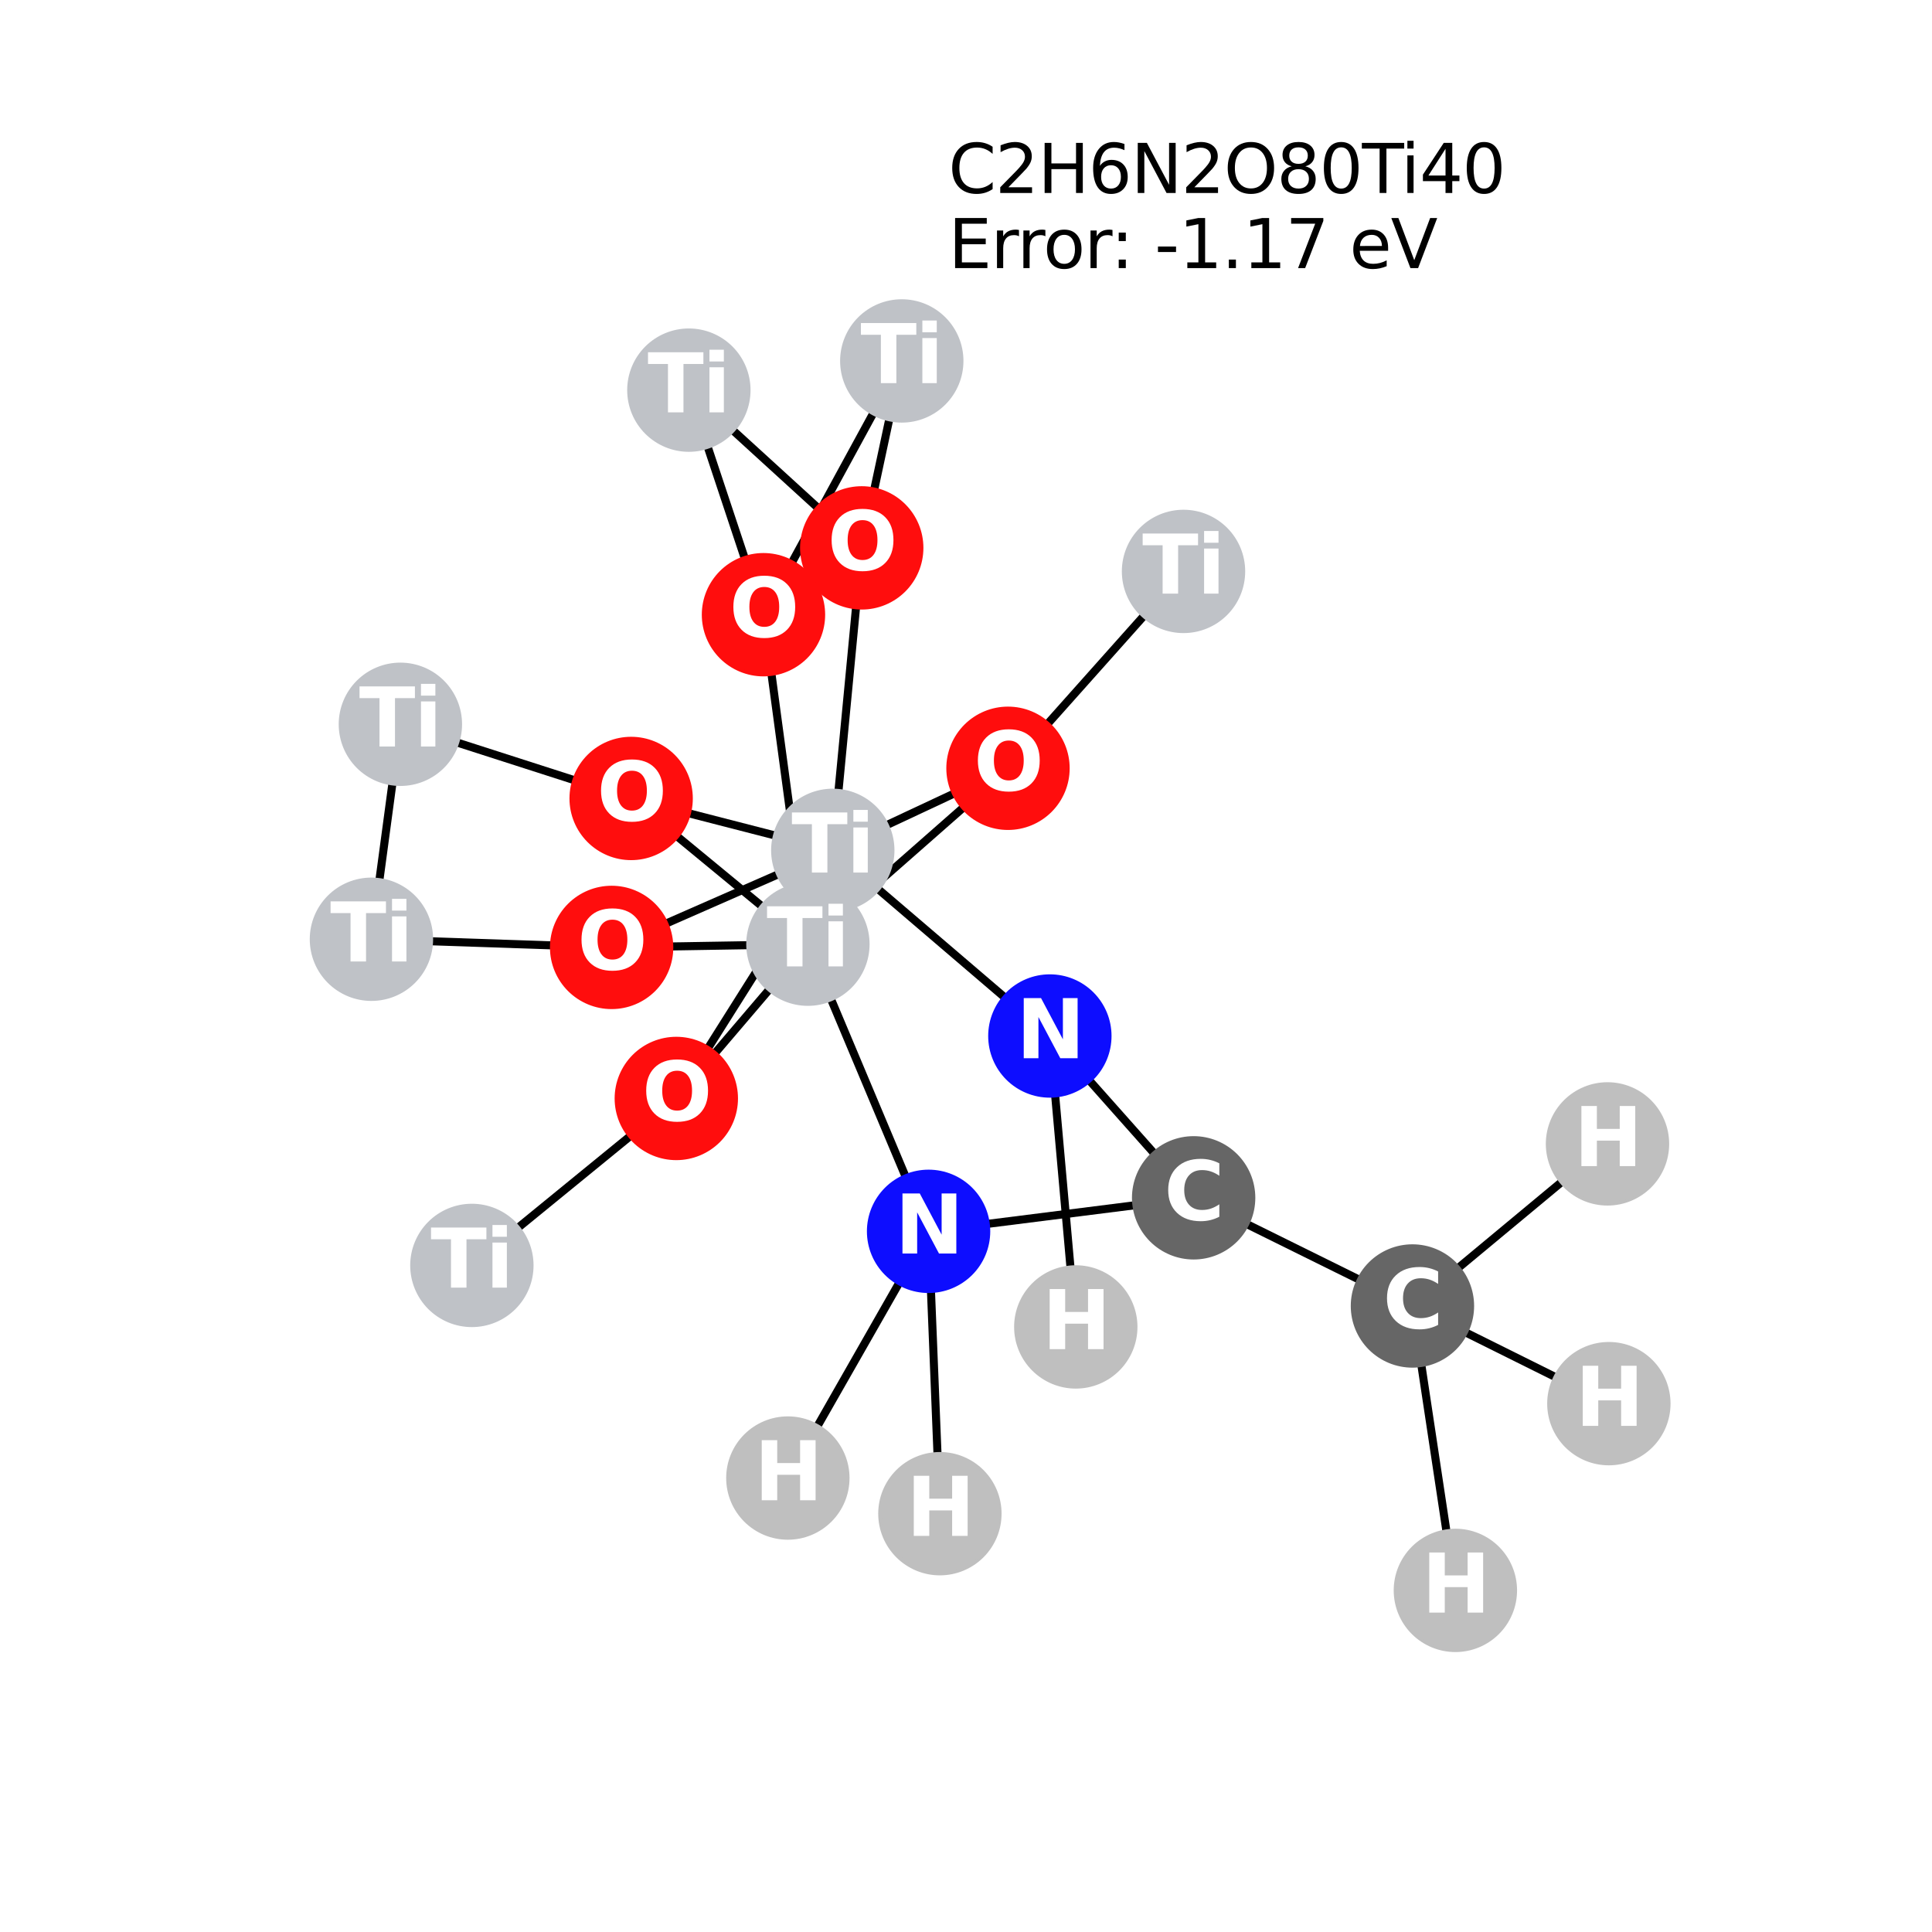 <?xml version="1.0" encoding="utf-8" standalone="no"?>
<!DOCTYPE svg PUBLIC "-//W3C//DTD SVG 1.1//EN"
  "http://www.w3.org/Graphics/SVG/1.1/DTD/svg11.dtd">
<svg xmlns:xlink="http://www.w3.org/1999/xlink" width="288pt" height="288pt" viewBox="0 0 288 288" xmlns="http://www.w3.org/2000/svg" version="1.1">
 <defs>
  <style type="text/css">*{stroke-linejoin: round; stroke-linecap: butt}</style>
 </defs>
 <g id="figure_1">
  <g id="patch_1">
   <path d="M 0 288 
L 288 288 
L 288 0 
L 0 0 
z
" style="fill: #ffffff"/>
  </g>
  <g id="axes_1">
   <g id="LineCollection_1">
    <path d="M 239.831 209.24 
L 210.55 194.681 
" clip-path="url(#pe80c60daca)" style="fill: none; stroke: #000000; stroke-width: 1.2"/>
    <path d="M 239.627 170.518 
L 210.55 194.681 
" clip-path="url(#pe80c60daca)" style="fill: none; stroke: #000000; stroke-width: 1.2"/>
    <path d="M 120.433 140.747 
L 113.81 91.633 
" clip-path="url(#pe80c60daca)" style="fill: none; stroke: #000000; stroke-width: 1.2"/>
    <path d="M 120.433 140.747 
L 150.26 114.527 
" clip-path="url(#pe80c60daca)" style="fill: none; stroke: #000000; stroke-width: 1.2"/>
    <path d="M 120.433 140.747 
L 94.084 119.025 
" clip-path="url(#pe80c60daca)" style="fill: none; stroke: #000000; stroke-width: 1.2"/>
    <path d="M 120.433 140.747 
L 100.817 163.746 
" clip-path="url(#pe80c60daca)" style="fill: none; stroke: #000000; stroke-width: 1.2"/>
    <path d="M 120.433 140.747 
L 91.174 141.23 
" clip-path="url(#pe80c60daca)" style="fill: none; stroke: #000000; stroke-width: 1.2"/>
    <path d="M 120.433 140.747 
L 138.422 183.553 
" clip-path="url(#pe80c60daca)" style="fill: none; stroke: #000000; stroke-width: 1.2"/>
    <path d="M 134.426 53.804 
L 113.81 91.633 
" clip-path="url(#pe80c60daca)" style="fill: none; stroke: #000000; stroke-width: 1.2"/>
    <path d="M 134.426 53.804 
L 128.457 81.671 
" clip-path="url(#pe80c60daca)" style="fill: none; stroke: #000000; stroke-width: 1.2"/>
    <path d="M 59.685 107.969 
L 55.369 140.013 
" clip-path="url(#pe80c60daca)" style="fill: none; stroke: #000000; stroke-width: 1.2"/>
    <path d="M 59.685 107.969 
L 94.084 119.025 
" clip-path="url(#pe80c60daca)" style="fill: none; stroke: #000000; stroke-width: 1.2"/>
    <path d="M 176.425 85.18 
L 150.26 114.527 
" clip-path="url(#pe80c60daca)" style="fill: none; stroke: #000000; stroke-width: 1.2"/>
    <path d="M 124.142 126.76 
L 150.26 114.527 
" clip-path="url(#pe80c60daca)" style="fill: none; stroke: #000000; stroke-width: 1.2"/>
    <path d="M 124.142 126.76 
L 94.084 119.025 
" clip-path="url(#pe80c60daca)" style="fill: none; stroke: #000000; stroke-width: 1.2"/>
    <path d="M 124.142 126.76 
L 128.457 81.671 
" clip-path="url(#pe80c60daca)" style="fill: none; stroke: #000000; stroke-width: 1.2"/>
    <path d="M 124.142 126.76 
L 100.817 163.746 
" clip-path="url(#pe80c60daca)" style="fill: none; stroke: #000000; stroke-width: 1.2"/>
    <path d="M 124.142 126.76 
L 91.174 141.23 
" clip-path="url(#pe80c60daca)" style="fill: none; stroke: #000000; stroke-width: 1.2"/>
    <path d="M 124.142 126.76 
L 156.501 154.435 
" clip-path="url(#pe80c60daca)" style="fill: none; stroke: #000000; stroke-width: 1.2"/>
    <path d="M 128.457 81.671 
L 102.688 58.158 
" clip-path="url(#pe80c60daca)" style="fill: none; stroke: #000000; stroke-width: 1.2"/>
    <path d="M 102.688 58.158 
L 113.81 91.633 
" clip-path="url(#pe80c60daca)" style="fill: none; stroke: #000000; stroke-width: 1.2"/>
    <path d="M 55.369 140.013 
L 91.174 141.23 
" clip-path="url(#pe80c60daca)" style="fill: none; stroke: #000000; stroke-width: 1.2"/>
    <path d="M 100.817 163.746 
L 70.342 188.634 
" clip-path="url(#pe80c60daca)" style="fill: none; stroke: #000000; stroke-width: 1.2"/>
    <path d="M 177.934 178.558 
L 156.501 154.435 
" clip-path="url(#pe80c60daca)" style="fill: none; stroke: #000000; stroke-width: 1.2"/>
    <path d="M 177.934 178.558 
L 138.422 183.553 
" clip-path="url(#pe80c60daca)" style="fill: none; stroke: #000000; stroke-width: 1.2"/>
    <path d="M 177.934 178.558 
L 210.55 194.681 
" clip-path="url(#pe80c60daca)" style="fill: none; stroke: #000000; stroke-width: 1.2"/>
    <path d="M 156.501 154.435 
L 160.366 197.803 
" clip-path="url(#pe80c60daca)" style="fill: none; stroke: #000000; stroke-width: 1.2"/>
    <path d="M 138.422 183.553 
L 117.444 220.33 
" clip-path="url(#pe80c60daca)" style="fill: none; stroke: #000000; stroke-width: 1.2"/>
    <path d="M 138.422 183.553 
L 140.108 225.642 
" clip-path="url(#pe80c60daca)" style="fill: none; stroke: #000000; stroke-width: 1.2"/>
    <path d="M 210.55 194.681 
L 216.951 237.076 
" clip-path="url(#pe80c60daca)" style="fill: none; stroke: #000000; stroke-width: 1.2"/>
   </g>
   <g id="PathCollection_1">
    <defs>
     <path id="C0_0_c745a0639b" d="M 0 8.944 
C 2.372 8.944 4.647 8.002 6.325 6.325 
C 8.002 4.647 8.944 2.372 8.944 -0 
C 8.944 -2.372 8.002 -4.647 6.325 -6.325 
C 4.647 -8.002 2.372 -8.944 0 -8.944 
C -2.372 -8.944 -4.647 -8.002 -6.325 -6.325 
C -8.002 -4.647 -8.944 -2.372 -8.944 0 
C -8.944 2.372 -8.002 4.647 -6.325 6.325 
C -4.647 8.002 -2.372 8.944 0 8.944 
z
"/>
    </defs>
    <g clip-path="url(#pe80c60daca)">
     <use xlink:href="#C0_0_c745a0639b" x="239.831" y="209.24" style="fill: #bfbfbf; stroke: #bfbfbf; stroke-width: 0.5"/>
    </g>
    <g clip-path="url(#pe80c60daca)">
     <use xlink:href="#C0_0_c745a0639b" x="239.627" y="170.518" style="fill: #bfbfbf; stroke: #bfbfbf; stroke-width: 0.5"/>
    </g>
    <g clip-path="url(#pe80c60daca)">
     <use xlink:href="#C0_0_c745a0639b" x="120.433" y="140.747" style="fill: #bfc2c7; stroke: #bfc2c7; stroke-width: 0.5"/>
    </g>
    <g clip-path="url(#pe80c60daca)">
     <use xlink:href="#C0_0_c745a0639b" x="134.426" y="53.804" style="fill: #bfc2c7; stroke: #bfc2c7; stroke-width: 0.5"/>
    </g>
    <g clip-path="url(#pe80c60daca)">
     <use xlink:href="#C0_0_c745a0639b" x="59.685" y="107.969" style="fill: #bfc2c7; stroke: #bfc2c7; stroke-width: 0.5"/>
    </g>
    <g clip-path="url(#pe80c60daca)">
     <use xlink:href="#C0_0_c745a0639b" x="176.425" y="85.18" style="fill: #bfc2c7; stroke: #bfc2c7; stroke-width: 0.5"/>
    </g>
    <g clip-path="url(#pe80c60daca)">
     <use xlink:href="#C0_0_c745a0639b" x="124.142" y="126.76" style="fill: #bfc2c7; stroke: #bfc2c7; stroke-width: 0.5"/>
    </g>
    <g clip-path="url(#pe80c60daca)">
     <use xlink:href="#C0_0_c745a0639b" x="128.457" y="81.671" style="fill: #ff0d0d; stroke: #ff0d0d; stroke-width: 0.5"/>
    </g>
    <g clip-path="url(#pe80c60daca)">
     <use xlink:href="#C0_0_c745a0639b" x="102.688" y="58.158" style="fill: #bfc2c7; stroke: #bfc2c7; stroke-width: 0.5"/>
    </g>
    <g clip-path="url(#pe80c60daca)">
     <use xlink:href="#C0_0_c745a0639b" x="55.369" y="140.013" style="fill: #bfc2c7; stroke: #bfc2c7; stroke-width: 0.5"/>
    </g>
    <g clip-path="url(#pe80c60daca)">
     <use xlink:href="#C0_0_c745a0639b" x="100.817" y="163.746" style="fill: #ff0d0d; stroke: #ff0d0d; stroke-width: 0.5"/>
    </g>
    <g clip-path="url(#pe80c60daca)">
     <use xlink:href="#C0_0_c745a0639b" x="91.174" y="141.23" style="fill: #ff0d0d; stroke: #ff0d0d; stroke-width: 0.5"/>
    </g>
    <g clip-path="url(#pe80c60daca)">
     <use xlink:href="#C0_0_c745a0639b" x="70.342" y="188.634" style="fill: #bfc2c7; stroke: #bfc2c7; stroke-width: 0.5"/>
    </g>
    <g clip-path="url(#pe80c60daca)">
     <use xlink:href="#C0_0_c745a0639b" x="94.084" y="119.025" style="fill: #ff0d0d; stroke: #ff0d0d; stroke-width: 0.5"/>
    </g>
    <g clip-path="url(#pe80c60daca)">
     <use xlink:href="#C0_0_c745a0639b" x="113.81" y="91.633" style="fill: #ff0d0d; stroke: #ff0d0d; stroke-width: 0.5"/>
    </g>
    <g clip-path="url(#pe80c60daca)">
     <use xlink:href="#C0_0_c745a0639b" x="150.26" y="114.527" style="fill: #ff0d0d; stroke: #ff0d0d; stroke-width: 0.5"/>
    </g>
    <g clip-path="url(#pe80c60daca)">
     <use xlink:href="#C0_0_c745a0639b" x="177.934" y="178.558" style="fill: #666666; stroke: #666666; stroke-width: 0.5"/>
    </g>
    <g clip-path="url(#pe80c60daca)">
     <use xlink:href="#C0_0_c745a0639b" x="156.501" y="154.435" style="fill: #0d0dff; stroke: #0d0dff; stroke-width: 0.5"/>
    </g>
    <g clip-path="url(#pe80c60daca)">
     <use xlink:href="#C0_0_c745a0639b" x="160.366" y="197.803" style="fill: #bfbfbf; stroke: #bfbfbf; stroke-width: 0.5"/>
    </g>
    <g clip-path="url(#pe80c60daca)">
     <use xlink:href="#C0_0_c745a0639b" x="138.422" y="183.553" style="fill: #0d0dff; stroke: #0d0dff; stroke-width: 0.5"/>
    </g>
    <g clip-path="url(#pe80c60daca)">
     <use xlink:href="#C0_0_c745a0639b" x="117.444" y="220.33" style="fill: #bfbfbf; stroke: #bfbfbf; stroke-width: 0.5"/>
    </g>
    <g clip-path="url(#pe80c60daca)">
     <use xlink:href="#C0_0_c745a0639b" x="140.108" y="225.642" style="fill: #bfbfbf; stroke: #bfbfbf; stroke-width: 0.5"/>
    </g>
    <g clip-path="url(#pe80c60daca)">
     <use xlink:href="#C0_0_c745a0639b" x="210.55" y="194.681" style="fill: #666666; stroke: #666666; stroke-width: 0.5"/>
    </g>
    <g clip-path="url(#pe80c60daca)">
     <use xlink:href="#C0_0_c745a0639b" x="216.951" y="237.076" style="fill: #bfbfbf; stroke: #bfbfbf; stroke-width: 0.5"/>
    </g>
   </g>
   <g id="text_1">
    <g clip-path="url(#pe80c60daca)">
     <!-- H -->
     <g style="fill: #ffffff" transform="translate(234.81 212.551) scale(0.12 -0.12)">
      <defs>
       <path id="DejaVuSans-Bold-48" d="M 588 4666 
L 1791 4666 
L 1791 2888 
L 3566 2888 
L 3566 4666 
L 4769 4666 
L 4769 0 
L 3566 0 
L 3566 1978 
L 1791 1978 
L 1791 0 
L 588 0 
L 588 4666 
z
" transform="scale(0.016)"/>
      </defs>
      <use xlink:href="#DejaVuSans-Bold-48"/>
     </g>
    </g>
   </g>
   <g id="text_2">
    <g clip-path="url(#pe80c60daca)">
     <!-- H -->
     <g style="fill: #ffffff" transform="translate(234.606 173.829) scale(0.12 -0.12)">
      <use xlink:href="#DejaVuSans-Bold-48"/>
     </g>
    </g>
   </g>
   <g id="text_3">
    <g clip-path="url(#pe80c60daca)">
     <!-- Ti -->
     <g style="fill: #ffffff" transform="translate(114.283 144.059) scale(0.12 -0.12)">
      <defs>
       <path id="DejaVuSans-Bold-54" d="M 31 4666 
L 4331 4666 
L 4331 3756 
L 2784 3756 
L 2784 0 
L 1581 0 
L 1581 3756 
L 31 3756 
L 31 4666 
z
" transform="scale(0.016)"/>
       <path id="DejaVuSans-Bold-69" d="M 538 3500 
L 1656 3500 
L 1656 0 
L 538 0 
L 538 3500 
z
M 538 4863 
L 1656 4863 
L 1656 3950 
L 538 3950 
L 538 4863 
z
" transform="scale(0.016)"/>
      </defs>
      <use xlink:href="#DejaVuSans-Bold-54"/>
      <use xlink:href="#DejaVuSans-Bold-69" transform="translate(68.213 0)"/>
     </g>
    </g>
   </g>
   <g id="text_4">
    <g clip-path="url(#pe80c60daca)">
     <!-- Ti -->
     <g style="fill: #ffffff" transform="translate(128.276 57.115) scale(0.12 -0.12)">
      <use xlink:href="#DejaVuSans-Bold-54"/>
      <use xlink:href="#DejaVuSans-Bold-69" transform="translate(68.213 0)"/>
     </g>
    </g>
   </g>
   <g id="text_5">
    <g clip-path="url(#pe80c60daca)">
     <!-- Ti -->
     <g style="fill: #ffffff" transform="translate(53.535 111.28) scale(0.12 -0.12)">
      <use xlink:href="#DejaVuSans-Bold-54"/>
      <use xlink:href="#DejaVuSans-Bold-69" transform="translate(68.213 0)"/>
     </g>
    </g>
   </g>
   <g id="text_6">
    <g clip-path="url(#pe80c60daca)">
     <!-- Ti -->
     <g style="fill: #ffffff" transform="translate(170.275 88.491) scale(0.12 -0.12)">
      <use xlink:href="#DejaVuSans-Bold-54"/>
      <use xlink:href="#DejaVuSans-Bold-69" transform="translate(68.213 0)"/>
     </g>
    </g>
   </g>
   <g id="text_7">
    <g clip-path="url(#pe80c60daca)">
     <!-- Ti -->
     <g style="fill: #ffffff" transform="translate(117.992 130.071) scale(0.12 -0.12)">
      <use xlink:href="#DejaVuSans-Bold-54"/>
      <use xlink:href="#DejaVuSans-Bold-69" transform="translate(68.213 0)"/>
     </g>
    </g>
   </g>
   <g id="text_8">
    <g clip-path="url(#pe80c60daca)">
     <!-- O -->
     <g style="fill: #ffffff" transform="translate(123.356 84.982) scale(0.12 -0.12)">
      <defs>
       <path id="DejaVuSans-Bold-4f" d="M 2719 3878 
Q 2169 3878 1866 3472 
Q 1563 3066 1563 2328 
Q 1563 1594 1866 1187 
Q 2169 781 2719 781 
Q 3272 781 3575 1187 
Q 3878 1594 3878 2328 
Q 3878 3066 3575 3472 
Q 3272 3878 2719 3878 
z
M 2719 4750 
Q 3844 4750 4481 4106 
Q 5119 3463 5119 2328 
Q 5119 1197 4481 553 
Q 3844 -91 2719 -91 
Q 1597 -91 958 553 
Q 319 1197 319 2328 
Q 319 3463 958 4106 
Q 1597 4750 2719 4750 
z
" transform="scale(0.016)"/>
      </defs>
      <use xlink:href="#DejaVuSans-Bold-4f"/>
     </g>
    </g>
   </g>
   <g id="text_9">
    <g clip-path="url(#pe80c60daca)">
     <!-- Ti -->
     <g style="fill: #ffffff" transform="translate(96.538 61.469) scale(0.12 -0.12)">
      <use xlink:href="#DejaVuSans-Bold-54"/>
      <use xlink:href="#DejaVuSans-Bold-69" transform="translate(68.213 0)"/>
     </g>
    </g>
   </g>
   <g id="text_10">
    <g clip-path="url(#pe80c60daca)">
     <!-- Ti -->
     <g style="fill: #ffffff" transform="translate(49.219 143.325) scale(0.12 -0.12)">
      <use xlink:href="#DejaVuSans-Bold-54"/>
      <use xlink:href="#DejaVuSans-Bold-69" transform="translate(68.213 0)"/>
     </g>
    </g>
   </g>
   <g id="text_11">
    <g clip-path="url(#pe80c60daca)">
     <!-- O -->
     <g style="fill: #ffffff" transform="translate(95.716 167.057) scale(0.12 -0.12)">
      <use xlink:href="#DejaVuSans-Bold-4f"/>
     </g>
    </g>
   </g>
   <g id="text_12">
    <g clip-path="url(#pe80c60daca)">
     <!-- O -->
     <g style="fill: #ffffff" transform="translate(86.073 144.541) scale(0.12 -0.12)">
      <use xlink:href="#DejaVuSans-Bold-4f"/>
     </g>
    </g>
   </g>
   <g id="text_13">
    <g clip-path="url(#pe80c60daca)">
     <!-- Ti -->
     <g style="fill: #ffffff" transform="translate(64.192 191.946) scale(0.12 -0.12)">
      <use xlink:href="#DejaVuSans-Bold-54"/>
      <use xlink:href="#DejaVuSans-Bold-69" transform="translate(68.213 0)"/>
     </g>
    </g>
   </g>
   <g id="text_14">
    <g clip-path="url(#pe80c60daca)">
     <!-- O -->
     <g style="fill: #ffffff" transform="translate(88.983 122.336) scale(0.12 -0.12)">
      <use xlink:href="#DejaVuSans-Bold-4f"/>
     </g>
    </g>
   </g>
   <g id="text_15">
    <g clip-path="url(#pe80c60daca)">
     <!-- O -->
     <g style="fill: #ffffff" transform="translate(108.709 94.945) scale(0.12 -0.12)">
      <use xlink:href="#DejaVuSans-Bold-4f"/>
     </g>
    </g>
   </g>
   <g id="text_16">
    <g clip-path="url(#pe80c60daca)">
     <!-- O -->
     <g style="fill: #ffffff" transform="translate(145.159 117.838) scale(0.12 -0.12)">
      <use xlink:href="#DejaVuSans-Bold-4f"/>
     </g>
    </g>
   </g>
   <g id="text_17">
    <g clip-path="url(#pe80c60daca)">
     <!-- C -->
     <g style="fill: #ffffff" transform="translate(173.53 181.869) scale(0.12 -0.12)">
      <defs>
       <path id="DejaVuSans-Bold-43" d="M 4288 256 
Q 3956 84 3597 -3 
Q 3238 -91 2847 -91 
Q 1681 -91 1000 561 
Q 319 1213 319 2328 
Q 319 3447 1000 4098 
Q 1681 4750 2847 4750 
Q 3238 4750 3597 4662 
Q 3956 4575 4288 4403 
L 4288 3438 
Q 3953 3666 3628 3772 
Q 3303 3878 2944 3878 
Q 2300 3878 1931 3465 
Q 1563 3053 1563 2328 
Q 1563 1606 1931 1193 
Q 2300 781 2944 781 
Q 3303 781 3628 887 
Q 3953 994 4288 1222 
L 4288 256 
z
" transform="scale(0.016)"/>
      </defs>
      <use xlink:href="#DejaVuSans-Bold-43"/>
     </g>
    </g>
   </g>
   <g id="text_18">
    <g clip-path="url(#pe80c60daca)">
     <!-- N -->
     <g style="fill: #ffffff" transform="translate(151.479 157.746) scale(0.12 -0.12)">
      <defs>
       <path id="DejaVuSans-Bold-4e" d="M 588 4666 
L 1931 4666 
L 3628 1466 
L 3628 4666 
L 4769 4666 
L 4769 0 
L 3425 0 
L 1728 3200 
L 1728 0 
L 588 0 
L 588 4666 
z
" transform="scale(0.016)"/>
      </defs>
      <use xlink:href="#DejaVuSans-Bold-4e"/>
     </g>
    </g>
   </g>
   <g id="text_19">
    <g clip-path="url(#pe80c60daca)">
     <!-- H -->
     <g style="fill: #ffffff" transform="translate(155.345 201.115) scale(0.12 -0.12)">
      <use xlink:href="#DejaVuSans-Bold-48"/>
     </g>
    </g>
   </g>
   <g id="text_20">
    <g clip-path="url(#pe80c60daca)">
     <!-- N -->
     <g style="fill: #ffffff" transform="translate(133.401 186.865) scale(0.12 -0.12)">
      <use xlink:href="#DejaVuSans-Bold-4e"/>
     </g>
    </g>
   </g>
   <g id="text_21">
    <g clip-path="url(#pe80c60daca)">
     <!-- H -->
     <g style="fill: #ffffff" transform="translate(112.422 223.641) scale(0.12 -0.12)">
      <use xlink:href="#DejaVuSans-Bold-48"/>
     </g>
    </g>
   </g>
   <g id="text_22">
    <g clip-path="url(#pe80c60daca)">
     <!-- H -->
     <g style="fill: #ffffff" transform="translate(135.087 228.953) scale(0.12 -0.12)">
      <use xlink:href="#DejaVuSans-Bold-48"/>
     </g>
    </g>
   </g>
   <g id="text_23">
    <g clip-path="url(#pe80c60daca)">
     <!-- C -->
     <g style="fill: #ffffff" transform="translate(206.146 197.992) scale(0.12 -0.12)">
      <use xlink:href="#DejaVuSans-Bold-43"/>
     </g>
    </g>
   </g>
   <g id="text_24">
    <g clip-path="url(#pe80c60daca)">
     <!-- H -->
     <g style="fill: #ffffff" transform="translate(211.93 240.388) scale(0.12 -0.12)">
      <use xlink:href="#DejaVuSans-Bold-48"/>
     </g>
    </g>
   </g>
   <g id="text_25">
    <!-- C2H6N2O80Ti40 -->
    <g transform="translate(141.372 28.766) scale(0.1 -0.1)">
     <defs>
      <path id="DejaVuSans-43" d="M 4122 4306 
L 4122 3641 
Q 3803 3938 3442 4084 
Q 3081 4231 2675 4231 
Q 1875 4231 1450 3742 
Q 1025 3253 1025 2328 
Q 1025 1406 1450 917 
Q 1875 428 2675 428 
Q 3081 428 3442 575 
Q 3803 722 4122 1019 
L 4122 359 
Q 3791 134 3420 21 
Q 3050 -91 2638 -91 
Q 1578 -91 968 557 
Q 359 1206 359 2328 
Q 359 3453 968 4101 
Q 1578 4750 2638 4750 
Q 3056 4750 3426 4639 
Q 3797 4528 4122 4306 
z
" transform="scale(0.016)"/>
      <path id="DejaVuSans-32" d="M 1228 531 
L 3431 531 
L 3431 0 
L 469 0 
L 469 531 
Q 828 903 1448 1529 
Q 2069 2156 2228 2338 
Q 2531 2678 2651 2914 
Q 2772 3150 2772 3378 
Q 2772 3750 2511 3984 
Q 2250 4219 1831 4219 
Q 1534 4219 1204 4116 
Q 875 4013 500 3803 
L 500 4441 
Q 881 4594 1212 4672 
Q 1544 4750 1819 4750 
Q 2544 4750 2975 4387 
Q 3406 4025 3406 3419 
Q 3406 3131 3298 2873 
Q 3191 2616 2906 2266 
Q 2828 2175 2409 1742 
Q 1991 1309 1228 531 
z
" transform="scale(0.016)"/>
      <path id="DejaVuSans-48" d="M 628 4666 
L 1259 4666 
L 1259 2753 
L 3553 2753 
L 3553 4666 
L 4184 4666 
L 4184 0 
L 3553 0 
L 3553 2222 
L 1259 2222 
L 1259 0 
L 628 0 
L 628 4666 
z
" transform="scale(0.016)"/>
      <path id="DejaVuSans-36" d="M 2113 2584 
Q 1688 2584 1439 2293 
Q 1191 2003 1191 1497 
Q 1191 994 1439 701 
Q 1688 409 2113 409 
Q 2538 409 2786 701 
Q 3034 994 3034 1497 
Q 3034 2003 2786 2293 
Q 2538 2584 2113 2584 
z
M 3366 4563 
L 3366 3988 
Q 3128 4100 2886 4159 
Q 2644 4219 2406 4219 
Q 1781 4219 1451 3797 
Q 1122 3375 1075 2522 
Q 1259 2794 1537 2939 
Q 1816 3084 2150 3084 
Q 2853 3084 3261 2657 
Q 3669 2231 3669 1497 
Q 3669 778 3244 343 
Q 2819 -91 2113 -91 
Q 1303 -91 875 529 
Q 447 1150 447 2328 
Q 447 3434 972 4092 
Q 1497 4750 2381 4750 
Q 2619 4750 2861 4703 
Q 3103 4656 3366 4563 
z
" transform="scale(0.016)"/>
      <path id="DejaVuSans-4e" d="M 628 4666 
L 1478 4666 
L 3547 763 
L 3547 4666 
L 4159 4666 
L 4159 0 
L 3309 0 
L 1241 3903 
L 1241 0 
L 628 0 
L 628 4666 
z
" transform="scale(0.016)"/>
      <path id="DejaVuSans-4f" d="M 2522 4238 
Q 1834 4238 1429 3725 
Q 1025 3213 1025 2328 
Q 1025 1447 1429 934 
Q 1834 422 2522 422 
Q 3209 422 3611 934 
Q 4013 1447 4013 2328 
Q 4013 3213 3611 3725 
Q 3209 4238 2522 4238 
z
M 2522 4750 
Q 3503 4750 4090 4092 
Q 4678 3434 4678 2328 
Q 4678 1225 4090 567 
Q 3503 -91 2522 -91 
Q 1538 -91 948 565 
Q 359 1222 359 2328 
Q 359 3434 948 4092 
Q 1538 4750 2522 4750 
z
" transform="scale(0.016)"/>
      <path id="DejaVuSans-38" d="M 2034 2216 
Q 1584 2216 1326 1975 
Q 1069 1734 1069 1313 
Q 1069 891 1326 650 
Q 1584 409 2034 409 
Q 2484 409 2743 651 
Q 3003 894 3003 1313 
Q 3003 1734 2745 1975 
Q 2488 2216 2034 2216 
z
M 1403 2484 
Q 997 2584 770 2862 
Q 544 3141 544 3541 
Q 544 4100 942 4425 
Q 1341 4750 2034 4750 
Q 2731 4750 3128 4425 
Q 3525 4100 3525 3541 
Q 3525 3141 3298 2862 
Q 3072 2584 2669 2484 
Q 3125 2378 3379 2068 
Q 3634 1759 3634 1313 
Q 3634 634 3220 271 
Q 2806 -91 2034 -91 
Q 1263 -91 848 271 
Q 434 634 434 1313 
Q 434 1759 690 2068 
Q 947 2378 1403 2484 
z
M 1172 3481 
Q 1172 3119 1398 2916 
Q 1625 2713 2034 2713 
Q 2441 2713 2670 2916 
Q 2900 3119 2900 3481 
Q 2900 3844 2670 4047 
Q 2441 4250 2034 4250 
Q 1625 4250 1398 4047 
Q 1172 3844 1172 3481 
z
" transform="scale(0.016)"/>
      <path id="DejaVuSans-30" d="M 2034 4250 
Q 1547 4250 1301 3770 
Q 1056 3291 1056 2328 
Q 1056 1369 1301 889 
Q 1547 409 2034 409 
Q 2525 409 2770 889 
Q 3016 1369 3016 2328 
Q 3016 3291 2770 3770 
Q 2525 4250 2034 4250 
z
M 2034 4750 
Q 2819 4750 3233 4129 
Q 3647 3509 3647 2328 
Q 3647 1150 3233 529 
Q 2819 -91 2034 -91 
Q 1250 -91 836 529 
Q 422 1150 422 2328 
Q 422 3509 836 4129 
Q 1250 4750 2034 4750 
z
" transform="scale(0.016)"/>
      <path id="DejaVuSans-54" d="M -19 4666 
L 3928 4666 
L 3928 4134 
L 2272 4134 
L 2272 0 
L 1638 0 
L 1638 4134 
L -19 4134 
L -19 4666 
z
" transform="scale(0.016)"/>
      <path id="DejaVuSans-69" d="M 603 3500 
L 1178 3500 
L 1178 0 
L 603 0 
L 603 3500 
z
M 603 4863 
L 1178 4863 
L 1178 4134 
L 603 4134 
L 603 4863 
z
" transform="scale(0.016)"/>
      <path id="DejaVuSans-34" d="M 2419 4116 
L 825 1625 
L 2419 1625 
L 2419 4116 
z
M 2253 4666 
L 3047 4666 
L 3047 1625 
L 3713 1625 
L 3713 1100 
L 3047 1100 
L 3047 0 
L 2419 0 
L 2419 1100 
L 313 1100 
L 313 1709 
L 2253 4666 
z
" transform="scale(0.016)"/>
     </defs>
     <use xlink:href="#DejaVuSans-43"/>
     <use xlink:href="#DejaVuSans-32" transform="translate(69.824 0)"/>
     <use xlink:href="#DejaVuSans-48" transform="translate(133.447 0)"/>
     <use xlink:href="#DejaVuSans-36" transform="translate(208.643 0)"/>
     <use xlink:href="#DejaVuSans-4e" transform="translate(272.266 0)"/>
     <use xlink:href="#DejaVuSans-32" transform="translate(347.07 0)"/>
     <use xlink:href="#DejaVuSans-4f" transform="translate(410.693 0)"/>
     <use xlink:href="#DejaVuSans-38" transform="translate(489.404 0)"/>
     <use xlink:href="#DejaVuSans-30" transform="translate(553.027 0)"/>
     <use xlink:href="#DejaVuSans-54" transform="translate(616.65 0)"/>
     <use xlink:href="#DejaVuSans-69" transform="translate(674.609 0)"/>
     <use xlink:href="#DejaVuSans-34" transform="translate(702.393 0)"/>
     <use xlink:href="#DejaVuSans-30" transform="translate(766.016 0)"/>
    </g>
    <!-- Error: -1.17 eV -->
    <g transform="translate(141.372 39.964) scale(0.1 -0.1)">
     <defs>
      <path id="DejaVuSans-45" d="M 628 4666 
L 3578 4666 
L 3578 4134 
L 1259 4134 
L 1259 2753 
L 3481 2753 
L 3481 2222 
L 1259 2222 
L 1259 531 
L 3634 531 
L 3634 0 
L 628 0 
L 628 4666 
z
" transform="scale(0.016)"/>
      <path id="DejaVuSans-72" d="M 2631 2963 
Q 2534 3019 2420 3045 
Q 2306 3072 2169 3072 
Q 1681 3072 1420 2755 
Q 1159 2438 1159 1844 
L 1159 0 
L 581 0 
L 581 3500 
L 1159 3500 
L 1159 2956 
Q 1341 3275 1631 3429 
Q 1922 3584 2338 3584 
Q 2397 3584 2469 3576 
Q 2541 3569 2628 3553 
L 2631 2963 
z
" transform="scale(0.016)"/>
      <path id="DejaVuSans-6f" d="M 1959 3097 
Q 1497 3097 1228 2736 
Q 959 2375 959 1747 
Q 959 1119 1226 758 
Q 1494 397 1959 397 
Q 2419 397 2687 759 
Q 2956 1122 2956 1747 
Q 2956 2369 2687 2733 
Q 2419 3097 1959 3097 
z
M 1959 3584 
Q 2709 3584 3137 3096 
Q 3566 2609 3566 1747 
Q 3566 888 3137 398 
Q 2709 -91 1959 -91 
Q 1206 -91 779 398 
Q 353 888 353 1747 
Q 353 2609 779 3096 
Q 1206 3584 1959 3584 
z
" transform="scale(0.016)"/>
      <path id="DejaVuSans-3a" d="M 750 794 
L 1409 794 
L 1409 0 
L 750 0 
L 750 794 
z
M 750 3309 
L 1409 3309 
L 1409 2516 
L 750 2516 
L 750 3309 
z
" transform="scale(0.016)"/>
      <path id="DejaVuSans-20" transform="scale(0.016)"/>
      <path id="DejaVuSans-2d" d="M 313 2009 
L 1997 2009 
L 1997 1497 
L 313 1497 
L 313 2009 
z
" transform="scale(0.016)"/>
      <path id="DejaVuSans-31" d="M 794 531 
L 1825 531 
L 1825 4091 
L 703 3866 
L 703 4441 
L 1819 4666 
L 2450 4666 
L 2450 531 
L 3481 531 
L 3481 0 
L 794 0 
L 794 531 
z
" transform="scale(0.016)"/>
      <path id="DejaVuSans-2e" d="M 684 794 
L 1344 794 
L 1344 0 
L 684 0 
L 684 794 
z
" transform="scale(0.016)"/>
      <path id="DejaVuSans-37" d="M 525 4666 
L 3525 4666 
L 3525 4397 
L 1831 0 
L 1172 0 
L 2766 4134 
L 525 4134 
L 525 4666 
z
" transform="scale(0.016)"/>
      <path id="DejaVuSans-65" d="M 3597 1894 
L 3597 1613 
L 953 1613 
Q 991 1019 1311 708 
Q 1631 397 2203 397 
Q 2534 397 2845 478 
Q 3156 559 3463 722 
L 3463 178 
Q 3153 47 2828 -22 
Q 2503 -91 2169 -91 
Q 1331 -91 842 396 
Q 353 884 353 1716 
Q 353 2575 817 3079 
Q 1281 3584 2069 3584 
Q 2775 3584 3186 3129 
Q 3597 2675 3597 1894 
z
M 3022 2063 
Q 3016 2534 2758 2815 
Q 2500 3097 2075 3097 
Q 1594 3097 1305 2825 
Q 1016 2553 972 2059 
L 3022 2063 
z
" transform="scale(0.016)"/>
      <path id="DejaVuSans-56" d="M 1831 0 
L 50 4666 
L 709 4666 
L 2188 738 
L 3669 4666 
L 4325 4666 
L 2547 0 
L 1831 0 
z
" transform="scale(0.016)"/>
     </defs>
     <use xlink:href="#DejaVuSans-45"/>
     <use xlink:href="#DejaVuSans-72" transform="translate(63.184 0)"/>
     <use xlink:href="#DejaVuSans-72" transform="translate(102.547 0)"/>
     <use xlink:href="#DejaVuSans-6f" transform="translate(141.41 0)"/>
     <use xlink:href="#DejaVuSans-72" transform="translate(202.592 0)"/>
     <use xlink:href="#DejaVuSans-3a" transform="translate(241.955 0)"/>
     <use xlink:href="#DejaVuSans-20" transform="translate(275.646 0)"/>
     <use xlink:href="#DejaVuSans-2d" transform="translate(307.434 0)"/>
     <use xlink:href="#DejaVuSans-31" transform="translate(343.518 0)"/>
     <use xlink:href="#DejaVuSans-2e" transform="translate(407.141 0)"/>
     <use xlink:href="#DejaVuSans-31" transform="translate(438.928 0)"/>
     <use xlink:href="#DejaVuSans-37" transform="translate(502.551 0)"/>
     <use xlink:href="#DejaVuSans-20" transform="translate(566.174 0)"/>
     <use xlink:href="#DejaVuSans-65" transform="translate(597.961 0)"/>
     <use xlink:href="#DejaVuSans-56" transform="translate(659.484 0)"/>
    </g>
   </g>
  </g>
 </g>
 <defs>
  <clipPath id="pe80c60daca">
   <rect x="36" y="34.56" width="223.2" height="221.76"/>
  </clipPath>
 </defs>
</svg>
